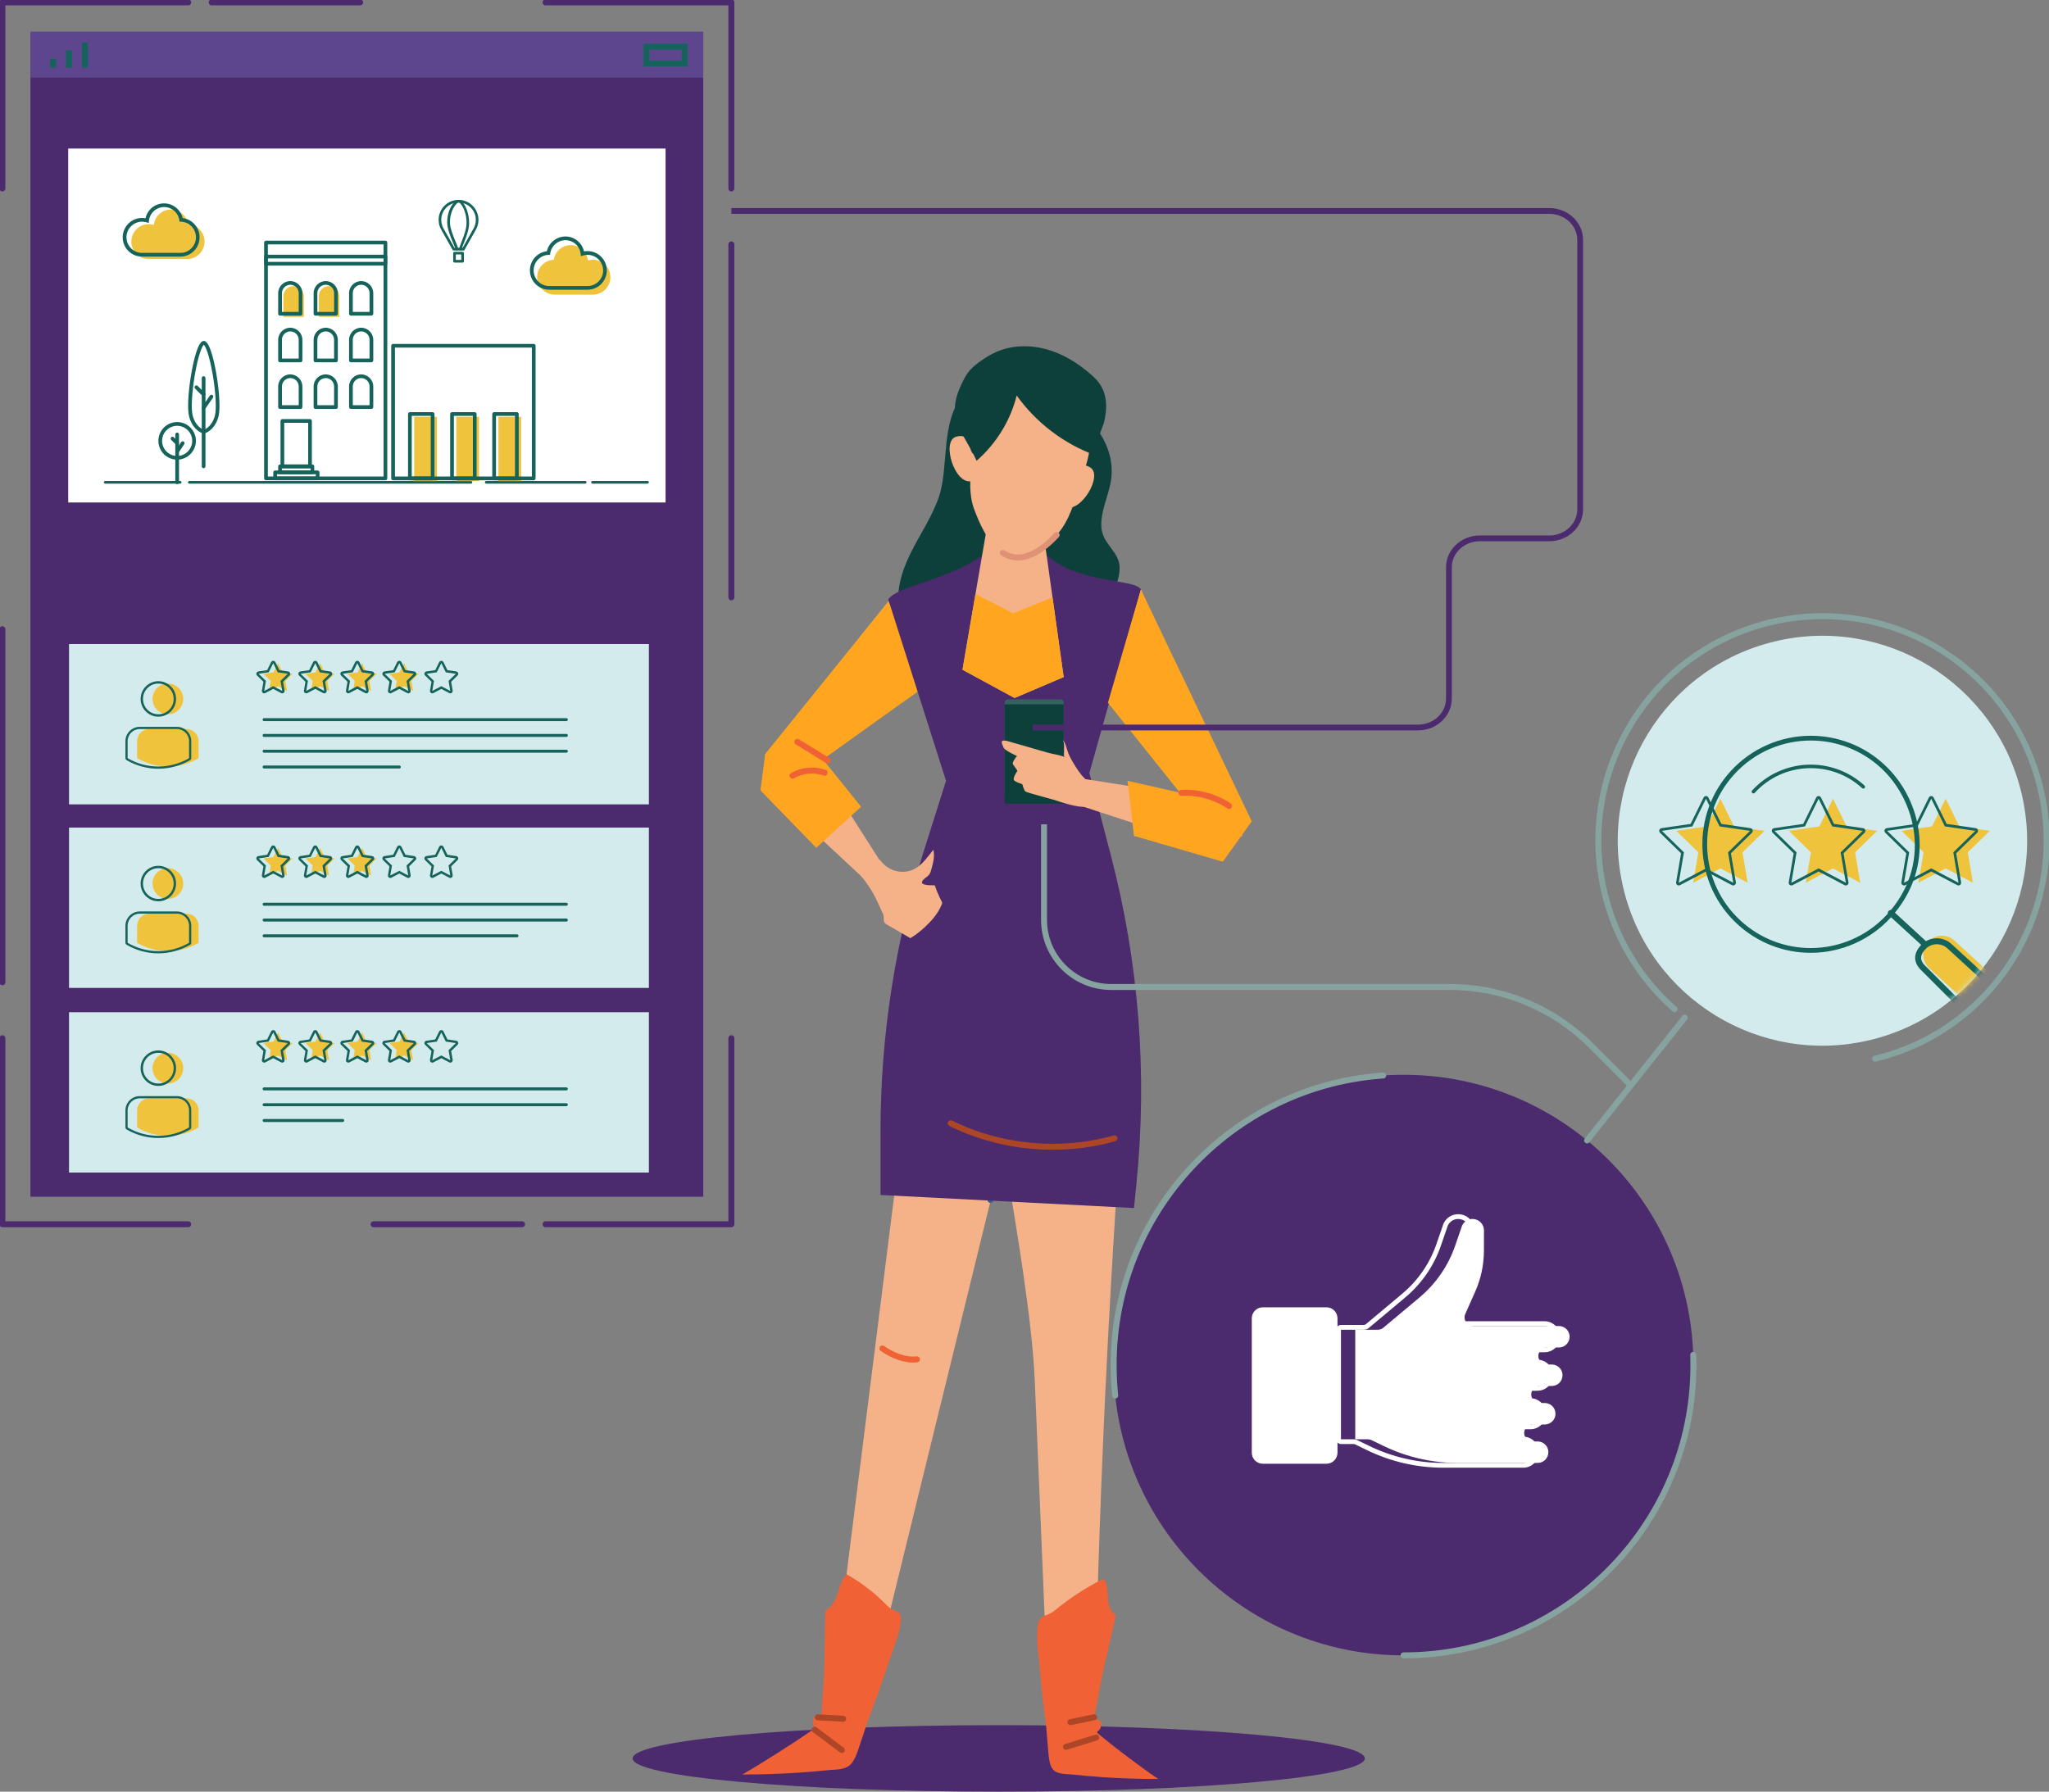 <svg width="343" height="300" viewBox="0 0 343 300" fill="none" xmlns="http://www.w3.org/2000/svg">
<rect x="0" y="0" width="343" height="300" fill="#808080" stroke="none"/>
<g clip-path="url(#clip0_178_3243)">
<path d="M228.472 294.433C228.472 297.508 201.031 300 167.185 300C133.34 300 105.898 297.508 105.898 294.433C105.898 291.357 133.34 288.865 167.185 288.865C201.039 288.857 228.472 291.349 228.472 294.433Z" fill="#4C2A6E"/>
<path d="M157.163 83.218C156.023 86.549 153.981 89.488 152.426 92.643C150.863 95.798 149.771 99.433 150.704 102.828C151.637 106.223 155.242 109.042 158.615 108.044C164.221 107.093 169.828 106.135 175.434 105.184C179.142 104.553 183.225 103.698 185.45 100.663C186.567 99.137 187.835 96.038 187.293 94.105C186.671 91.852 184.462 90.822 184.358 88.098C184.27 85.726 185.339 83.481 185.849 81.157C187.293 74.607 182.229 68.847 176.774 66.092C172.627 63.999 164.947 62.249 161.263 66.211C157.411 70.349 158.894 78.145 157.163 83.218Z" fill="#0E403B"/>
<path d="M154.019 165.78L138.676 287.723H144.577L172.433 174.087L178.064 161.475L154.019 165.78Z" fill="#F5B289"/>
<path d="M147.711 225.785C149.306 226.903 151.515 227.862 153.493 227.606" stroke="#F06135" stroke-miterlimit="10" stroke-linecap="round"/>
<path d="M166.549 177.522C167.793 169.79 173.072 166.571 174.316 158.839C178.344 159.949 182.068 159.494 186.151 159.757C188.599 159.917 188.727 159.869 189.341 162.545C189.7 164.111 189.907 165.74 189.78 167.362C189.205 174.687 188.137 182.051 187.618 189.416C186.39 206.766 185.401 224.123 184.652 241.489C184.237 251.186 183.894 260.876 183.623 270.573C183.599 271.515 183.575 272.458 183.559 273.4H174.986C174.404 259.414 173.822 245.435 173.232 231.448C172.801 221.072 170.193 205.959 168.527 195.759C168.072 193.003 164.467 189.855 164.372 187.052C164.268 183.673 166.006 180.877 166.549 177.522Z" fill="#F5B289"/>
<path d="M165.801 200.919C166.542 197.34 167.468 193.802 168.568 190.319" stroke="#3A608C" stroke-miterlimit="10" stroke-linecap="round"/>
<path d="M185.304 265.764C185.407 266.339 185.415 266.946 185.447 267.522C185.511 268.616 185.814 269.87 186.795 270.405C186.261 272.993 185.639 275.525 185.04 278.121C184.65 279.823 184.291 281.54 183.98 283.258C183.812 284.152 183.661 285.047 183.517 285.942C183.461 286.309 183.063 287.427 183.278 287.771C183.469 288.082 184.052 287.891 184.251 288.194C184.323 288.298 184.323 288.442 184.323 288.57C184.315 289.001 184.275 289.496 183.924 289.752C183.82 289.832 183.677 289.896 183.669 290.031C183.669 290.135 183.748 290.215 183.828 290.279C185.519 291.685 187.154 292.971 188.916 294.289C190.559 295.511 192.194 296.741 193.893 297.875C190.719 297.883 187.537 297.78 184.363 297.556C182.776 297.444 181.189 297.308 179.61 297.14C178.629 297.037 177.034 297.141 176.292 296.31C175.51 295.431 175.534 293.554 175.415 292.468C175.263 291.094 175.223 289.696 175.032 288.33C174.649 285.558 174.346 282.778 174.123 279.991C173.923 277.594 173.421 274.822 173.676 272.45C173.931 270.11 175.008 270.956 176.659 269.59C179.131 267.545 181.842 265.788 184.721 264.35C185.056 264.766 185.216 265.253 185.304 265.764Z" fill="#F06135"/>
<path d="M140.814 265.013C140.574 265.588 140.415 266.195 140.231 266.771C139.896 267.865 139.282 269.119 138.174 269.654C138.062 272.242 138.062 274.774 138.022 277.37C137.99 279.072 137.927 280.789 137.815 282.507C137.759 283.401 137.687 284.296 137.616 285.191C137.584 285.558 137.703 286.676 137.4 287.02C137.129 287.331 136.603 287.14 136.316 287.443C136.22 287.547 136.18 287.691 136.156 287.819C136.06 288.25 135.973 288.745 136.26 289.001C136.348 289.081 136.475 289.145 136.443 289.28C136.419 289.384 136.316 289.464 136.22 289.528C134.178 290.934 132.225 292.22 130.135 293.538C128.189 294.76 126.251 295.99 124.266 297.124C127.44 297.132 130.646 297.029 133.875 296.805C135.486 296.693 137.105 296.557 138.732 296.39C139.745 296.286 141.308 296.39 142.257 295.559C143.262 294.68 143.692 292.803 144.083 291.717C144.578 290.343 144.96 288.945 145.487 287.579C146.555 284.807 147.544 282.027 148.461 279.24C149.251 276.843 150.439 274.071 150.774 271.699C151.101 269.359 149.809 270.205 148.493 268.839C146.524 266.795 144.251 265.037 141.723 263.599C141.308 264.015 141.029 264.502 140.814 265.013Z" fill="#F06135"/>
<path d="M148.693 100.735L128.094 126.632L128.74 132.726L133.118 130.562L153.422 115.585L152.864 107.333L148.693 100.735Z" fill="#F5B289"/>
<path d="M190.983 98.714L207.954 139.971L201.566 135.091L185.465 117.677L185.473 117.326C185.624 110.983 187.395 104.793 190.617 99.329L190.983 98.714Z" fill="#F5B289"/>
<path d="M145.487 147.943L128.74 132.343L128.094 126.248H135.877L147.409 144.285V147.352L145.487 147.943Z" fill="#F5B289"/>
<path d="M136.643 141.96L144.148 135.091L137.752 127.143L155.512 114.458L148.694 100.735L128.094 126.248L127.297 132.343L136.643 141.96Z" fill="#FFA51F"/>
<path d="M147.406 200.088L189.825 202.277L190.248 198.107C192.09 179.775 190.654 161.267 186.013 143.446L182.36 129.435L190.989 98.714C190.136 96.933 180.869 97.708 175.749 93.386C172.846 90.934 165.836 92.108 163.835 93.41C157.71 97.396 150.19 98.147 148.69 100.352L158.364 130.745L154.624 142.567C149.839 157.712 147.398 173.496 147.398 189.376V200.088H147.406Z" fill="#4C2A6E"/>
<path d="M178.056 113.372L169.834 116.87L161.125 112.142L163.294 99.457L166.046 83.425H173.869L176.19 100.032L178.056 113.372Z" fill="#F5B289"/>
<path d="M178.056 113.372L169.834 116.871L161.117 112.142L163.294 99.457C165.822 100.743 169.587 102.692 169.587 102.692L176.19 100.032L178.056 113.372Z" fill="#FFA51F"/>
<path d="M173.368 62.002C165.529 61.323 163.367 70.133 162.618 77.674C162.371 80.15 162.187 82.922 163.072 85.262C164.061 87.89 165.417 91.014 167.881 92.587C171.167 94.688 174.644 92.02 176.885 89.576C179.046 87.219 179.82 84.048 180.824 81.101C183.113 74.383 185.936 63.08 173.368 62.002Z" fill="#F5B289"/>
<path d="M167.875 92.587C171.161 94.688 174.638 92.02 176.879 89.576" stroke="#E09277" stroke-miterlimit="10" stroke-linecap="round"/>
<path d="M162.537 75.445C162.537 75.445 162.537 72.362 160.041 73.129C157.545 73.896 159.794 81.085 162.537 80.574C165.289 80.062 162.537 75.445 162.537 75.445Z" fill="#F5B289"/>
<path d="M179.524 79.895C179.524 79.895 180.265 76.899 182.498 78.265C184.731 79.631 180.831 86.045 178.295 84.871C175.751 83.697 179.524 79.895 179.524 79.895Z" fill="#F5B289"/>
<path d="M157.315 150.3C156.996 149.629 156.709 148.942 156.478 148.239C155.632 148.239 153.256 148.303 154.899 147.009C155.385 146.625 155.64 146.481 155.824 145.842C156.167 144.684 156.51 143.462 156.246 142.288C156.055 142.535 155.864 142.775 155.664 143.023C155.138 143.686 154.611 144.357 153.966 144.9C152.737 145.946 151.214 146.242 149.683 145.755C148.694 145.443 147.889 144.78 147.283 143.957C146.254 145.028 145.385 145.994 144.148 146.697C145.584 148.383 146.477 149.988 147.37 152.081C147.522 152.448 147.777 152.848 147.881 153.223C147.929 153.407 147.937 153.623 147.937 153.83C147.944 154.046 147.952 154.262 148.032 154.429C148.112 154.597 148.279 154.701 148.439 154.797C149.763 155.564 151.079 156.323 152.402 157.089C153.304 156.53 154.149 155.875 154.915 155.148C156.063 154.062 157.06 152.896 157.658 151.418C157.69 151.346 157.714 151.274 157.714 151.194C157.714 151.09 157.666 150.987 157.61 150.899C157.514 150.691 157.411 150.491 157.315 150.3Z" fill="#F5B289"/>
<path d="M178.064 133.741H168.184V117.637C168.184 117.342 168.423 117.102 168.718 117.102H177.522C177.817 117.102 178.057 117.342 178.057 117.637V133.741H178.064Z" fill="#34635E"/>
<path d="M178.064 117.933H168.184V134.572H178.064V117.933Z" fill="#0E403B"/>
<path d="M179.917 128.149C179.869 128.077 179.821 128.006 179.774 127.926C178.848 126.488 176.791 126.432 175.324 126.009C174.414 125.745 173.497 125.481 172.588 125.218C171.352 124.858 170.116 124.507 168.872 124.147C167.022 123.612 167.859 124.683 167.987 125.162C168.106 125.609 169.98 126.472 170.22 126.576C170.236 126.584 170.236 126.6 170.228 126.608C170.1 126.759 169.35 127.67 169.574 127.982C169.797 128.301 170.267 128.972 170.323 129.06C170.244 129.172 169.438 130.346 169.773 130.673C170.116 131.001 171.049 131.273 171.121 131.297C171.145 131.384 171.44 132.367 171.663 132.535C171.894 132.71 176.584 133.964 176.6 133.972C176.616 133.98 180.938 135.522 181.831 134.971C182.724 134.42 181.983 130.985 181.967 130.913C181.895 130.586 181.257 130.05 181.042 129.771C180.707 129.332 180.372 128.884 180.085 128.421C179.55 127.55 179.008 126.696 178.689 125.705C178.49 125.082 178.354 124.419 177.947 123.916C178.139 124.339 178.139 124.818 178.131 125.282C178.123 125.729 178.115 126.168 178.107 126.616" fill="#F5B289"/>
<path d="M167.682 72.186C168.814 70.341 169.668 68.328 170.194 66.228C173.432 70.757 178.049 74.279 183.273 76.204C182.675 75.981 184.7 71.204 184.788 70.829C185.386 68.432 185.426 65.868 183.775 63.863C183.432 63.44 183.033 63.072 182.627 62.713C180.458 60.796 177.93 59.238 175.138 58.471C172.347 57.712 169.285 57.784 166.653 58.983C165.776 59.382 164.954 59.893 164.165 60.452C163.495 60.923 162.841 61.427 162.315 62.05C161.589 62.904 161.118 63.951 160.672 64.981C158.351 70.245 161.461 72.634 163.479 77.155C165.122 75.725 166.541 74.04 167.682 72.186Z" fill="#0E403B"/>
<path d="M181.687 130.458L202.629 133.741H204.328L207.956 139.964L202.398 141.961L180.938 134.939L181.687 130.458Z" fill="#F5B289"/>
<path d="M188.743 130.745L189.827 139.963L204.692 144.285L209.541 137.519L190.983 98.714L185.465 117.669L197.507 132.726L188.743 130.745Z" fill="#FFA51F"/>
<path d="M133.477 124.219C135.175 125.266 136.866 126.304 138.565 127.35" stroke="#F06135" stroke-miterlimit="10" stroke-linecap="round"/>
<path d="M132.664 129.883C134.267 128.948 136.285 128.765 138.039 129.388" stroke="#F06135" stroke-miterlimit="10" stroke-linecap="round"/>
<path d="M197.777 132.75C200.577 132.615 203.408 133.389 205.736 134.947" stroke="#F06135" stroke-miterlimit="10" stroke-linecap="round"/>
<path d="M136.371 289.624C137.886 290.758 139.41 291.901 140.925 293.035" stroke="#AD4626" stroke-miterlimit="10" stroke-linecap="round"/>
<path d="M136.898 287.547C138.318 287.627 139.737 287.707 141.149 287.795" stroke="#AD4626" stroke-miterlimit="10" stroke-linecap="round"/>
<path d="M178.438 292.5C180.128 291.98 181.811 291.461 183.502 290.942" stroke="#AD4626" stroke-miterlimit="10" stroke-linecap="round"/>
<path d="M179.188 288.362C180.511 288.09 181.843 287.811 183.167 287.539" stroke="#AD4626" stroke-miterlimit="10" stroke-linecap="round"/>
<path d="M159.148 188.082C167.562 192.236 177.523 193.155 186.558 190.606" stroke="#AD4626" stroke-miterlimit="10" stroke-linecap="round"/>
<path d="M0.398 173.84V204.992H31.5" stroke="#4C2A6E" stroke-linecap="round" stroke-linejoin="round"/>
<path d="M62.539 204.992H87.389" stroke="#4C2A6E" stroke-linecap="round" stroke-linejoin="round" stroke-dasharray="26.22 26.22"/>
<path d="M91.328 204.992H122.43V173.84" stroke="#4C2A6E" stroke-linecap="round" stroke-linejoin="round"/>
<path d="M122.43 100.024V40.922" stroke="#4C2A6E" stroke-linecap="round" stroke-linejoin="round" stroke-dasharray="62.27 62.27"/>
<path d="M122.43 31.552V0.399H91.328" stroke="#4C2A6E" stroke-linecap="round" stroke-linejoin="round"/>
<path d="M60.287 0.399H35.438" stroke="#4C2A6E" stroke-linecap="round" stroke-linejoin="round" stroke-dasharray="26.22 26.22"/>
<path d="M31.5 0.399H0.398V31.552" stroke="#4C2A6E" stroke-linecap="round" stroke-linejoin="round"/>
<path d="M0.398 105.36V164.47" stroke="#4C2A6E" stroke-linecap="round" stroke-linejoin="round" stroke-dasharray="62.27 62.27"/>
<path d="M117.723 5.592H5.094V200.383H117.723V5.592Z" fill="#4C2A6E"/>
<path d="M117.723 5.296H5.094V13.012H117.723V5.296Z" fill="#5D468E"/>
<path d="M111.415 24.874H11.418V84.136H111.415V24.874Z" fill="white"/>
<path d="M31.459 37.535C31.251 36.145 30.055 35.083 28.611 35.083C27.128 35.083 25.908 36.209 25.748 37.655C25.477 37.575 25.198 37.527 24.903 37.527C23.292 37.527 21.984 38.837 21.984 40.451C21.984 42.064 23.292 43.374 24.903 43.374C26.418 43.374 29.84 43.374 31.323 43.374C32.934 43.374 34.242 42.064 34.242 40.451C34.242 38.885 33.006 37.607 31.459 37.535Z" fill="#EFC33B"/>
<path d="M30.189 42.967H23.769C21.991 42.967 20.539 41.521 20.539 39.732C20.539 37.95 21.983 36.496 23.769 36.496C23.968 36.496 24.168 36.513 24.359 36.552C24.678 35.107 25.954 34.052 27.469 34.052C28.953 34.052 30.244 35.099 30.572 36.52C32.182 36.712 33.41 38.078 33.41 39.732C33.419 41.513 31.967 42.967 30.189 42.967ZM23.777 37.12C22.341 37.12 21.169 38.294 21.169 39.732C21.169 41.169 22.341 42.344 23.777 42.344H30.197C31.632 42.344 32.804 41.169 32.804 39.732C32.804 38.334 31.712 37.184 30.316 37.12L30.061 37.112L30.021 36.856C29.838 35.61 28.745 34.667 27.485 34.667C26.169 34.667 25.077 35.65 24.933 36.96L24.893 37.335L24.535 37.223C24.287 37.16 24.032 37.12 23.777 37.12Z" fill="#15635B"/>
<path d="M92.705 43.494C92.912 42.104 94.109 41.042 95.552 41.042C97.035 41.042 98.256 42.168 98.415 43.614C98.686 43.534 98.965 43.486 99.26 43.486C100.871 43.486 102.179 44.796 102.179 46.41C102.179 48.023 100.871 49.333 99.26 49.333C97.745 49.333 94.324 49.333 92.841 49.333C91.23 49.333 89.922 48.023 89.922 46.41C89.914 44.844 91.15 43.566 92.705 43.494Z" fill="#EFC33B"/>
<path d="M98.357 48.51H91.937C90.159 48.51 88.707 47.065 88.707 45.275C88.707 43.622 89.935 42.264 91.546 42.064C91.873 40.642 93.165 39.596 94.648 39.596C96.164 39.596 97.439 40.65 97.758 42.096C97.95 42.056 98.149 42.04 98.349 42.04C100.127 42.04 101.579 43.486 101.579 45.275C101.579 47.057 100.135 48.51 98.357 48.51ZM94.648 40.219C93.388 40.219 92.296 41.162 92.112 42.408L92.072 42.663L91.817 42.671C90.422 42.735 89.329 43.877 89.329 45.283C89.329 46.721 90.501 47.895 91.937 47.895H98.357C99.792 47.895 100.964 46.721 100.964 45.283C100.964 43.846 99.792 42.671 98.357 42.671C98.101 42.671 97.846 42.711 97.599 42.783L97.24 42.895L97.2 42.52C97.065 41.202 95.964 40.219 94.648 40.219Z" fill="#15635B"/>
<path d="M78.848 80.534H31.692C31.572 80.534 31.469 80.638 31.469 80.757C31.469 80.877 31.572 80.981 31.692 80.981H78.84C78.959 80.981 79.063 80.877 79.063 80.757C79.071 80.629 78.967 80.534 78.848 80.534Z" fill="#15635B"/>
<path d="M108.395 80.534H99.184C99.065 80.534 98.961 80.638 98.961 80.757C98.961 80.877 99.065 80.981 99.184 80.981H108.395C108.515 80.981 108.619 80.877 108.619 80.757C108.619 80.629 108.523 80.534 108.395 80.534Z" fill="#15635B"/>
<path d="M97.963 80.534H81.391C81.272 80.534 81.168 80.638 81.168 80.757C81.168 80.877 81.272 80.981 81.391 80.981H97.963C98.083 80.981 98.186 80.877 98.186 80.757C98.186 80.629 98.091 80.534 97.963 80.534Z" fill="#15635B"/>
<path d="M30.163 80.534H17.61C17.49 80.534 17.387 80.638 17.387 80.757C17.387 80.877 17.49 80.981 17.61 80.981H30.163C30.282 80.981 30.386 80.877 30.386 80.757C30.386 80.629 30.282 80.534 30.163 80.534Z" fill="#15635B"/>
<path d="M34.084 78.401C33.917 78.401 33.773 78.265 33.773 78.09V63.304C33.773 63.136 33.909 62.992 34.084 62.992C34.252 62.992 34.395 63.128 34.395 63.304V78.097C34.388 78.265 34.252 78.401 34.084 78.401Z" fill="#15635B"/>
<path d="M34.084 66.363C34.004 66.363 33.924 66.331 33.868 66.275L32.656 65.061C32.536 64.941 32.536 64.742 32.656 64.622C32.776 64.502 32.975 64.502 33.095 64.622L34.307 65.836C34.426 65.956 34.426 66.156 34.307 66.275C34.235 66.331 34.155 66.363 34.084 66.363Z" fill="#15635B"/>
<path d="M34.075 68.624C34.012 68.624 33.956 68.608 33.9 68.568C33.757 68.472 33.725 68.28 33.82 68.136L35.144 66.227C35.24 66.084 35.431 66.052 35.575 66.148C35.718 66.243 35.75 66.435 35.655 66.579L34.331 68.488C34.275 68.576 34.179 68.624 34.075 68.624Z" fill="#15635B"/>
<path d="M34.116 72.602C34.092 72.602 34.06 72.602 34.036 72.594C33.964 72.578 32.249 72.106 31.651 69.718C31.037 67.29 32.313 59.03 33.549 57.441C33.677 57.281 33.812 57.169 33.956 57.121C33.996 57.097 34.044 57.089 34.092 57.089H34.139C34.187 57.089 34.235 57.097 34.275 57.121C34.419 57.169 34.554 57.281 34.682 57.441C35.918 59.03 37.194 67.298 36.58 69.718C35.974 72.099 34.267 72.57 34.195 72.594C34.163 72.594 34.139 72.602 34.116 72.602ZM34.116 57.728C33.844 57.944 33.199 59.358 32.608 62.809C32.114 65.748 31.97 68.464 32.249 69.566C32.696 71.324 33.812 71.851 34.116 71.963C34.427 71.851 35.535 71.324 35.982 69.566C36.261 68.464 36.117 65.748 35.623 62.809C35.033 59.358 34.387 57.944 34.116 57.728Z" fill="#15635B"/>
<path d="M29.655 81.077C29.487 81.077 29.344 80.941 29.344 80.765V72.746C29.344 72.578 29.479 72.434 29.655 72.434C29.822 72.434 29.966 72.57 29.966 72.746V80.765C29.958 80.933 29.822 81.077 29.655 81.077Z" fill="#15635B"/>
<path d="M29.653 74.519C29.573 74.519 29.494 74.487 29.438 74.431L28.656 73.656C28.537 73.536 28.537 73.337 28.656 73.217C28.776 73.097 28.975 73.097 29.095 73.217L29.876 73.992C29.996 74.112 29.996 74.311 29.876 74.431C29.812 74.487 29.733 74.519 29.653 74.519Z" fill="#15635B"/>
<path d="M29.656 75.909C29.6 75.909 29.536 75.893 29.48 75.853C29.337 75.757 29.305 75.565 29.392 75.421L30.326 74.032C30.421 73.888 30.613 73.856 30.756 73.944C30.9 74.04 30.932 74.231 30.844 74.375L29.911 75.765C29.847 75.861 29.751 75.909 29.656 75.909Z" fill="#15635B"/>
<path d="M29.654 76.963C27.923 76.963 26.512 75.549 26.512 73.816C26.512 72.083 27.923 70.669 29.654 70.669C31.384 70.669 32.796 72.083 32.796 73.816C32.796 75.549 31.384 76.963 29.654 76.963ZM29.654 71.3C28.266 71.3 27.134 72.434 27.134 73.824C27.134 75.214 28.266 76.348 29.654 76.348C31.041 76.348 32.174 75.214 32.174 73.824C32.174 72.426 31.041 71.3 29.654 71.3Z" fill="#15635B"/>
<path d="M77.708 41.936H75.818L73.864 38.462C73.753 38.27 73.665 38.07 73.593 37.855C73.482 37.519 73.426 37.16 73.426 36.808C73.426 34.963 74.925 33.469 76.759 33.469C78.602 33.469 80.093 34.971 80.093 36.808C80.093 37.168 80.037 37.519 79.925 37.855V37.863C79.853 38.07 79.766 38.27 79.662 38.454L77.708 41.936ZM76.073 41.489H77.453L79.279 38.246C79.375 38.078 79.455 37.903 79.511 37.719V37.711C79.606 37.423 79.654 37.12 79.654 36.808C79.654 35.211 78.354 33.909 76.759 33.909C75.164 33.909 73.864 35.211 73.864 36.808C73.864 37.12 73.912 37.423 74.008 37.719C74.072 37.903 74.144 38.078 74.239 38.246L76.073 41.489Z" fill="#15635B"/>
<path d="M77.438 43.965H76.091C75.971 43.965 75.867 43.869 75.867 43.742V42.392C75.867 42.272 75.963 42.168 76.091 42.168H77.438C77.558 42.168 77.662 42.264 77.662 42.392V43.742C77.662 43.861 77.566 43.965 77.438 43.965ZM76.306 43.518H77.215V42.607H76.306V43.518Z" fill="#15635B"/>
<path d="M76.494 41.936C76.406 41.936 76.319 41.88 76.287 41.785C76.183 41.481 76.032 41.114 75.864 40.722C75.418 39.644 74.859 38.294 74.859 37.248C74.859 34.939 76.111 33.469 76.765 33.469C77.459 33.469 78.528 35.131 78.528 37.335C78.528 38.454 78.057 39.652 77.683 40.61C77.515 41.034 77.356 41.441 77.268 41.769C77.236 41.888 77.116 41.952 76.997 41.92C76.877 41.888 76.813 41.769 76.845 41.649C76.941 41.297 77.108 40.882 77.276 40.443C77.659 39.468 78.097 38.366 78.097 37.327C78.097 35.147 77.06 33.901 76.781 33.901C76.47 33.901 75.322 35.115 75.322 37.239C75.322 38.198 75.864 39.5 76.295 40.538C76.462 40.938 76.614 41.313 76.725 41.633C76.765 41.745 76.702 41.873 76.59 41.912C76.542 41.928 76.518 41.936 76.494 41.936Z" fill="#15635B"/>
<path d="M73.14 69.798H69.336V80.566H73.14V69.798Z" fill="#EFC33B"/>
<path d="M80.191 69.798H76.387V80.566H80.191V69.798Z" fill="#EFC33B"/>
<path d="M87.242 69.798H83.438V80.566H87.242V69.798Z" fill="#EFC33B"/>
<path d="M49.152 47.903C48.203 47.903 47.438 48.67 47.438 49.621V53.063H50.867V49.621C50.867 48.678 50.101 47.903 49.152 47.903Z" fill="#EFC33B"/>
<path d="M55.082 47.903C54.133 47.903 53.367 48.67 53.367 49.621V53.063H56.796V49.621C56.796 48.678 56.031 47.903 55.082 47.903Z" fill="#EFC33B"/>
<path d="M89.345 80.414H65.803C65.636 80.414 65.492 80.278 65.492 80.102V57.896C65.492 57.728 65.628 57.584 65.803 57.584H89.345C89.513 57.584 89.656 57.72 89.656 57.896V80.102C89.648 80.27 89.513 80.414 89.345 80.414ZM66.114 79.791H89.034V58.2H66.114V79.791Z" fill="#15635B"/>
<path d="M72.42 80.414H68.616C68.448 80.414 68.305 80.278 68.305 80.102V69.327C68.305 69.159 68.44 69.015 68.616 69.015H72.42C72.587 69.015 72.731 69.151 72.731 69.327V80.094C72.731 80.27 72.595 80.414 72.42 80.414ZM68.927 79.791H72.109V69.638H68.927V79.791Z" fill="#15635B"/>
<path d="M79.471 80.414H75.666C75.499 80.414 75.356 80.278 75.356 80.102V69.327C75.356 69.159 75.491 69.015 75.666 69.015H79.471C79.638 69.015 79.781 69.151 79.781 69.327V80.094C79.781 80.27 79.646 80.414 79.471 80.414ZM75.978 79.791H79.159V69.638H75.978V79.791Z" fill="#15635B"/>
<path d="M86.521 80.414H82.717C82.55 80.414 82.406 80.278 82.406 80.102V69.327C82.406 69.159 82.542 69.015 82.717 69.015H86.521C86.689 69.015 86.832 69.151 86.832 69.327V80.094C86.832 80.27 86.697 80.414 86.521 80.414ZM83.028 79.791H86.21V69.638H83.028V79.791Z" fill="#15635B"/>
<path d="M64.519 80.406H44.526C44.358 80.406 44.215 80.27 44.215 80.094V40.61C44.215 40.443 44.35 40.299 44.526 40.299H64.519C64.686 40.299 64.83 40.435 64.83 40.61V80.094C64.83 80.262 64.694 80.406 64.519 80.406ZM44.837 79.783H64.208V40.922H44.837V79.783Z" fill="#15635B"/>
<path d="M64.519 44.469H44.526C44.358 44.469 44.215 44.333 44.215 44.157V42.959C44.215 42.791 44.35 42.648 44.526 42.648H64.519C64.686 42.648 64.83 42.783 64.83 42.959V44.157C64.83 44.333 64.694 44.469 64.519 44.469ZM44.837 43.846H64.208V43.27H44.837V43.846Z" fill="#15635B"/>
<path d="M50.307 52.848H46.877C46.71 52.848 46.566 52.712 46.566 52.536V49.093C46.566 47.975 47.475 47.065 48.592 47.065C49.709 47.065 50.618 47.975 50.618 49.093V52.536C50.618 52.704 50.482 52.848 50.307 52.848ZM47.188 52.225H50.004V49.085C50.004 48.311 49.374 47.679 48.6 47.679C47.826 47.679 47.196 48.311 47.196 49.085V52.225H47.188Z" fill="#15635B"/>
<path d="M56.24 52.848H52.811C52.644 52.848 52.5 52.712 52.5 52.536V49.093C52.5 47.975 53.409 47.065 54.526 47.065C55.642 47.065 56.551 47.975 56.551 49.093V52.536C56.551 52.704 56.408 52.848 56.24 52.848ZM53.114 52.225H55.929V49.085C55.929 48.311 55.299 47.679 54.526 47.679C53.752 47.679 53.122 48.311 53.122 49.085V52.225H53.114Z" fill="#15635B"/>
<path d="M62.174 52.848H58.745C58.577 52.848 58.434 52.712 58.434 52.536V49.093C58.434 47.975 59.343 47.065 60.459 47.065C61.576 47.065 62.485 47.975 62.485 49.093V52.536C62.477 52.704 62.341 52.848 62.174 52.848ZM59.048 52.225H61.863V49.085C61.863 48.311 61.233 47.679 60.459 47.679C59.686 47.679 59.056 48.311 59.056 49.085V52.225H59.048Z" fill="#15635B"/>
<path d="M50.307 60.66H46.877C46.71 60.66 46.566 60.524 46.566 60.348V56.906C46.566 55.787 47.475 54.877 48.592 54.877C49.709 54.877 50.618 55.787 50.618 56.906V60.348C50.618 60.516 50.482 60.66 50.307 60.66ZM47.188 60.037H50.004V56.898C50.004 56.123 49.374 55.492 48.6 55.492C47.826 55.492 47.196 56.123 47.196 56.898V60.037H47.188Z" fill="#15635B"/>
<path d="M56.24 60.66H52.811C52.644 60.66 52.5 60.524 52.5 60.348V56.906C52.5 55.787 53.409 54.877 54.526 54.877C55.642 54.877 56.551 55.787 56.551 56.906V60.348C56.551 60.516 56.408 60.66 56.24 60.66ZM53.114 60.037H55.929V56.898C55.929 56.123 55.299 55.492 54.526 55.492C53.752 55.492 53.122 56.123 53.122 56.898V60.037H53.114Z" fill="#15635B"/>
<path d="M62.174 60.66H58.745C58.577 60.66 58.434 60.524 58.434 60.348V56.906C58.434 55.787 59.343 54.877 60.459 54.877C61.576 54.877 62.485 55.787 62.485 56.906V60.348C62.477 60.516 62.341 60.66 62.174 60.66ZM59.048 60.037H61.863V56.898C61.863 56.123 61.233 55.492 60.459 55.492C59.686 55.492 59.056 56.123 59.056 56.898V60.037H59.048Z" fill="#15635B"/>
<path d="M50.307 68.472H46.877C46.71 68.472 46.566 68.336 46.566 68.161V64.718C46.566 63.6 47.475 62.689 48.592 62.689C49.709 62.689 50.618 63.6 50.618 64.718V68.161C50.618 68.336 50.482 68.472 50.307 68.472ZM47.188 67.849H50.004V64.71C50.004 63.935 49.374 63.304 48.6 63.304C47.826 63.304 47.196 63.935 47.196 64.71V67.849H47.188Z" fill="#15635B"/>
<path d="M56.24 68.472H52.811C52.644 68.472 52.5 68.336 52.5 68.16V64.718C52.5 63.599 53.409 62.689 54.526 62.689C55.642 62.689 56.551 63.599 56.551 64.718V68.16C56.551 68.336 56.408 68.472 56.24 68.472ZM53.114 67.849H55.929V64.71C55.929 63.935 55.299 63.304 54.526 63.304C53.752 63.304 53.122 63.935 53.122 64.71V67.849H53.114Z" fill="#15635B"/>
<path d="M62.174 68.472H58.745C58.577 68.472 58.434 68.336 58.434 68.16V64.718C58.434 63.599 59.343 62.689 60.459 62.689C61.576 62.689 62.485 63.599 62.485 64.718V68.16C62.477 68.336 62.341 68.472 62.174 68.472ZM59.048 67.849H61.863V64.71C61.863 63.935 61.233 63.304 60.459 63.304C59.686 63.304 59.056 63.935 59.056 64.71V67.849H59.048Z" fill="#15635B"/>
<path d="M51.894 78.401H47.268C47.101 78.401 46.957 78.265 46.957 78.089V70.485C46.957 70.317 47.093 70.173 47.268 70.173H51.894C52.061 70.173 52.205 70.309 52.205 70.485V78.089C52.205 78.265 52.069 78.401 51.894 78.401ZM47.579 77.778H51.59V70.796H47.579V77.778Z" fill="#15635B"/>
<path d="M53.171 80.406H46.057C45.89 80.406 45.746 80.27 45.746 80.094V79.096C45.746 78.928 45.882 78.784 46.057 78.784H53.171C53.338 78.784 53.482 78.92 53.482 79.096V80.094C53.482 80.262 53.338 80.406 53.171 80.406ZM46.368 79.783H52.86V79.399H46.368V79.783Z" fill="#15635B"/>
<path d="M52.292 79.399H46.877C46.71 79.399 46.566 79.264 46.566 79.088V78.089C46.566 77.922 46.702 77.778 46.877 77.778H52.292C52.46 77.778 52.603 77.914 52.603 78.089V79.088C52.603 79.264 52.46 79.399 52.292 79.399ZM47.188 78.784H51.989V78.401H47.188V78.784Z" fill="#15635B"/>
<path d="M114.615 7.828H108.211V10.616H114.615V7.828Z" stroke="#15635B" stroke-miterlimit="10" stroke-dasharray="78 78"/>
<path d="M14.219 7.117V11.327" stroke="#15635B" stroke-miterlimit="10" stroke-dasharray="78 78"/>
<path d="M11.555 8.435V11.327" stroke="#15635B" stroke-miterlimit="10" stroke-dasharray="78 78"/>
<path d="M8.891 9.881V11.327" stroke="#15635B" stroke-miterlimit="10" stroke-dasharray="78 78"/>
<path d="M108.625 107.836H11.555V134.683H108.625V107.836Z" fill="#D3EBEC"/>
<path d="M26.505 130.745C32.156 130.745 36.737 126.157 36.737 120.497C36.737 114.837 32.156 110.248 26.505 110.248C20.854 110.248 16.273 114.837 16.273 120.497C16.273 126.157 20.854 130.745 26.505 130.745Z" fill="#D3EBEC"/>
<path d="M46.538 111.047L47.295 112.581L48.978 112.82L47.758 114.011L48.045 115.696L46.538 114.897L45.038 115.696L45.326 114.011L44.105 112.82L45.788 112.581L46.538 111.047Z" fill="#EFC33B"/>
<path d="M45.741 111.047L46.491 112.573L48.174 112.82L46.953 114.011L47.241 115.688L45.733 114.897L44.226 115.688L44.513 114.011L43.293 112.82L44.976 112.573L45.741 111.047ZM45.741 110.648C45.59 110.648 45.454 110.736 45.382 110.871L44.721 112.213L43.245 112.429C43.094 112.453 42.974 112.557 42.926 112.701C42.878 112.844 42.918 113.004 43.03 113.108L44.099 114.154L43.843 115.624C43.819 115.776 43.875 115.928 44.003 116.016C44.075 116.063 44.154 116.095 44.234 116.095C44.298 116.095 44.362 116.079 44.417 116.047L45.741 115.353L47.065 116.047C47.121 116.079 47.185 116.095 47.248 116.095C47.328 116.095 47.416 116.071 47.48 116.016C47.599 115.928 47.663 115.776 47.639 115.624L47.384 114.154L48.453 113.108C48.564 113.004 48.604 112.844 48.556 112.701C48.509 112.557 48.381 112.453 48.237 112.429L46.762 112.213L46.1 110.871C46.036 110.736 45.901 110.648 45.741 110.648Z" fill="#15635B"/>
<path d="M53.573 111.047L54.331 112.581L56.013 112.82L54.793 114.011L55.08 115.696L53.573 114.897L52.066 115.696L52.353 114.011L51.141 112.82L52.823 112.581L53.573 111.047Z" fill="#EFC33B"/>
<path d="M52.776 111.047L53.526 112.573L55.209 112.82L53.989 114.011L54.276 115.688L52.769 114.897L51.261 115.688L51.548 114.011L50.328 112.82L52.011 112.573L52.776 111.047ZM52.776 110.648C52.625 110.648 52.489 110.736 52.418 110.871L51.756 112.213L50.28 112.429C50.129 112.453 50.009 112.557 49.961 112.701C49.913 112.844 49.953 113.004 50.065 113.108L51.134 114.154L50.878 115.624C50.855 115.776 50.91 115.928 51.038 116.016C51.11 116.063 51.19 116.095 51.269 116.095C51.333 116.095 51.397 116.079 51.453 116.047L52.776 115.353L54.1 116.047C54.156 116.079 54.22 116.095 54.284 116.095C54.364 116.095 54.451 116.071 54.515 116.016C54.635 115.928 54.698 115.776 54.675 115.624L54.419 114.154L55.488 113.108C55.6 113.004 55.639 112.844 55.592 112.701C55.544 112.557 55.416 112.453 55.273 112.429L53.797 112.213L53.135 110.871C53.072 110.736 52.928 110.648 52.776 110.648Z" fill="#15635B"/>
<path d="M60.608 111.047L61.358 112.581L63.049 112.82L61.828 114.011L62.115 115.696L60.608 114.897L59.101 115.696L59.388 114.011L58.168 112.82L59.859 112.581L60.608 111.047Z" fill="#EFC33B"/>
<path d="M59.812 111.047L60.561 112.573L62.244 112.82L61.024 114.011L61.311 115.688L59.812 114.897L58.304 115.688L58.592 114.011L57.371 112.82L59.054 112.573L59.812 111.047ZM59.812 110.648C59.66 110.648 59.525 110.736 59.453 110.871L58.791 112.213L57.316 112.429C57.164 112.453 57.044 112.557 56.996 112.701C56.949 112.844 56.989 113.004 57.1 113.108L58.169 114.154L57.914 115.624C57.89 115.776 57.946 115.928 58.073 116.016C58.145 116.063 58.225 116.095 58.304 116.095C58.368 116.095 58.432 116.079 58.488 116.047L59.812 115.353L61.135 116.047C61.191 116.079 61.255 116.095 61.319 116.095C61.399 116.095 61.486 116.071 61.55 116.016C61.67 115.928 61.734 115.776 61.71 115.624L61.454 114.154L62.523 113.108C62.635 113.004 62.675 112.844 62.627 112.701C62.579 112.557 62.451 112.453 62.308 112.429L60.832 112.213L60.17 110.871C60.099 110.736 59.963 110.648 59.812 110.648Z" fill="#15635B"/>
<path d="M67.639 111.047L68.389 112.581L70.072 112.82L68.86 114.011L69.147 115.696L67.639 114.897L66.132 115.696L66.419 114.011L65.199 112.82L66.882 112.581L67.639 111.047Z" fill="#EFC33B"/>
<path d="M66.843 111.047L67.593 112.573L69.275 112.82L68.055 114.011L68.342 115.688L66.835 114.897L65.328 115.688L65.615 114.011L64.395 112.82L66.077 112.573L66.843 111.047ZM66.843 110.648C66.691 110.648 66.556 110.736 66.484 110.871L65.822 112.213L64.347 112.429C64.195 112.453 64.076 112.557 64.028 112.701C63.98 112.844 64.02 113.004 64.131 113.108L65.2 114.154L64.945 115.624C64.921 115.776 64.977 115.928 65.104 116.016C65.176 116.063 65.256 116.095 65.336 116.095C65.399 116.095 65.463 116.079 65.519 116.047L66.843 115.353L68.167 116.047C68.222 116.079 68.286 116.095 68.35 116.095C68.43 116.095 68.518 116.071 68.581 116.016C68.701 115.928 68.765 115.776 68.741 115.624L68.486 114.154L69.554 113.108C69.666 113.004 69.706 112.844 69.658 112.701C69.61 112.557 69.483 112.453 69.339 112.429L67.864 112.213L67.202 110.871C67.13 110.736 66.994 110.648 66.843 110.648Z" fill="#15635B"/>
<path d="M73.878 111.047L74.628 112.573L76.31 112.82L75.09 114.011L75.377 115.688L73.87 114.897L72.363 115.688L72.65 114.011L71.43 112.82L73.112 112.573L73.878 111.047ZM73.878 110.648C73.727 110.648 73.591 110.736 73.519 110.871L72.857 112.213L71.382 112.429C71.23 112.453 71.111 112.557 71.063 112.701C71.015 112.844 71.055 113.004 71.167 113.108L72.235 114.154L71.98 115.624C71.956 115.776 72.012 115.928 72.139 116.016C72.211 116.063 72.291 116.095 72.371 116.095C72.435 116.095 72.498 116.079 72.554 116.047L73.878 115.353L75.202 116.047C75.258 116.079 75.322 116.095 75.385 116.095C75.465 116.095 75.553 116.071 75.617 116.016C75.736 115.928 75.8 115.776 75.776 115.624L75.521 114.154L76.59 113.108C76.701 113.004 76.741 112.844 76.693 112.701C76.645 112.557 76.518 112.453 76.374 112.429L74.899 112.213L74.237 110.871C74.165 110.736 74.029 110.648 73.878 110.648Z" fill="#15635B"/>
<path d="M30.671 117.03C30.671 118.452 29.523 119.602 28.103 119.602C26.683 119.602 25.535 118.452 25.535 117.03C25.535 115.608 26.683 114.458 28.103 114.458C29.523 114.458 30.671 115.608 30.671 117.03Z" fill="#EFC33B"/>
<path d="M33.245 124.107V126.951C31.737 127.838 29.975 128.349 28.101 128.349C26.227 128.349 24.464 127.838 22.957 126.951V124.107C22.957 122.981 23.874 122.07 24.991 122.07H31.211C32.328 122.07 33.245 122.981 33.245 124.107Z" fill="#EFC33B"/>
<path d="M26.506 114.458C27.925 114.458 29.074 115.608 29.074 117.03C29.074 118.452 27.925 119.602 26.506 119.602C25.086 119.602 23.938 118.452 23.938 117.03C23.938 115.608 25.086 114.458 26.506 114.458ZM26.506 114.059C24.871 114.059 23.539 115.393 23.539 117.03C23.539 118.668 24.871 120.002 26.506 120.002C28.141 120.002 29.472 118.668 29.472 117.03C29.472 115.393 28.141 114.059 26.506 114.059Z" fill="#15635B"/>
<path d="M29.617 122.07C30.733 122.07 31.651 122.981 31.651 124.107V126.951C30.143 127.838 28.381 128.349 26.507 128.349C24.633 128.349 22.87 127.838 21.363 126.951V124.107C21.363 122.981 22.28 122.07 23.396 122.07H29.617ZM29.617 121.703H23.396C22.073 121.703 20.996 122.781 20.996 124.107V126.951C20.996 127.079 21.068 127.199 21.18 127.27C22.79 128.221 24.633 128.716 26.507 128.716C28.381 128.716 30.223 128.213 31.834 127.27C31.946 127.207 32.017 127.087 32.017 126.951V124.107C32.017 122.781 30.941 121.703 29.617 121.703Z" fill="#15635B"/>
<path d="M44.211 120.497H94.804" stroke="#15635B" stroke-width="0.5" stroke-miterlimit="10" stroke-linecap="round" stroke-linejoin="round"/>
<path d="M44.211 123.141H94.804" stroke="#15635B" stroke-width="0.5" stroke-miterlimit="10" stroke-linecap="round" stroke-linejoin="round"/>
<path d="M44.211 125.785H94.804" stroke="#15635B" stroke-width="0.5" stroke-miterlimit="10" stroke-linecap="round" stroke-linejoin="round"/>
<path d="M44.211 128.429H66.844" stroke="#15635B" stroke-width="0.5" stroke-miterlimit="10" stroke-linecap="round" stroke-linejoin="round"/>
<path d="M108.625 138.573H11.555V165.421H108.625V138.573Z" fill="#D3EBEC"/>
<path d="M33.74 158.657C37.736 154.655 37.736 148.166 33.74 144.163C29.744 140.161 23.266 140.161 19.27 144.163C15.274 148.166 15.274 154.655 19.27 158.657C23.266 162.659 29.744 162.659 33.74 158.657Z" fill="#D3EBEC"/>
<path d="M46.538 141.96L47.295 143.494L48.978 143.734L47.758 144.924L48.045 146.609L46.538 145.81L45.038 146.609L45.326 144.924L44.105 143.734L45.788 143.494L46.538 141.96Z" fill="#EFC33B"/>
<path d="M45.741 141.96L46.491 143.486L48.174 143.733L46.953 144.924L47.241 146.601L45.733 145.81L44.226 146.601L44.513 144.924L43.293 143.733L44.976 143.486L45.741 141.96ZM45.741 141.561C45.59 141.561 45.454 141.649 45.382 141.784L44.721 143.126L43.245 143.342C43.094 143.366 42.974 143.47 42.926 143.614C42.878 143.757 42.918 143.917 43.03 144.021L44.099 145.067L43.843 146.537C43.819 146.689 43.875 146.841 44.003 146.929C44.075 146.977 44.154 147.009 44.234 147.009C44.298 147.009 44.362 146.993 44.417 146.961L45.741 146.266L47.065 146.961C47.121 146.993 47.185 147.009 47.248 147.009C47.328 147.009 47.416 146.985 47.48 146.929C47.599 146.841 47.663 146.689 47.639 146.537L47.384 145.067L48.453 144.021C48.564 143.917 48.604 143.757 48.556 143.614C48.509 143.47 48.381 143.366 48.237 143.342L46.762 143.126L46.1 141.784C46.036 141.649 45.901 141.561 45.741 141.561Z" fill="#15635B"/>
<path d="M53.573 141.96L54.331 143.494L56.013 143.734L54.793 144.924L55.08 146.609L53.573 145.811L52.066 146.609L52.353 144.924L51.141 143.734L52.823 143.494L53.573 141.96Z" fill="#EFC33B"/>
<path d="M52.776 141.96L53.526 143.486L55.209 143.734L53.989 144.924L54.276 146.601L52.769 145.811L51.261 146.601L51.548 144.924L50.328 143.734L52.011 143.486L52.776 141.96ZM52.776 141.561C52.625 141.561 52.489 141.649 52.418 141.785L51.756 143.127L50.28 143.342C50.129 143.366 50.009 143.47 49.961 143.614C49.913 143.758 49.953 143.917 50.065 144.021L51.134 145.068L50.878 146.537C50.855 146.689 50.91 146.841 51.038 146.929C51.11 146.977 51.19 147.009 51.269 147.009C51.333 147.009 51.397 146.993 51.453 146.961L52.776 146.266L54.1 146.961C54.156 146.993 54.22 147.009 54.284 147.009C54.364 147.009 54.451 146.985 54.515 146.929C54.635 146.841 54.698 146.689 54.675 146.537L54.419 145.068L55.488 144.021C55.6 143.917 55.639 143.758 55.592 143.614C55.544 143.47 55.416 143.366 55.273 143.342L53.797 143.127L53.135 141.785C53.072 141.649 52.928 141.561 52.776 141.561Z" fill="#15635B"/>
<path d="M60.608 141.96L61.358 143.494L63.049 143.734L61.828 144.924L62.115 146.609L60.608 145.811L59.101 146.609L59.388 144.924L58.168 143.734L59.859 143.494L60.608 141.96Z" fill="#EFC33B"/>
<path d="M59.812 141.96L60.561 143.486L62.244 143.734L61.024 144.924L61.311 146.601L59.812 145.811L58.304 146.601L58.592 144.924L57.371 143.734L59.054 143.486L59.812 141.96ZM59.812 141.561C59.66 141.561 59.525 141.649 59.453 141.785L58.791 143.127L57.316 143.342C57.164 143.366 57.044 143.47 56.996 143.614C56.949 143.758 56.989 143.917 57.1 144.021L58.169 145.068L57.914 146.537C57.89 146.689 57.946 146.841 58.073 146.929C58.145 146.977 58.225 147.009 58.304 147.009C58.368 147.009 58.432 146.993 58.488 146.961L59.812 146.266L61.135 146.961C61.191 146.993 61.255 147.009 61.319 147.009C61.399 147.009 61.486 146.985 61.55 146.929C61.67 146.841 61.734 146.689 61.71 146.537L61.454 145.068L62.523 144.021C62.635 143.917 62.675 143.758 62.627 143.614C62.579 143.47 62.451 143.366 62.308 143.342L60.832 143.127L60.17 141.785C60.099 141.649 59.963 141.561 59.812 141.561Z" fill="#15635B"/>
<path d="M66.843 141.96L67.593 143.486L69.275 143.733L68.055 144.924L68.342 146.601L66.835 145.81L65.328 146.601L65.615 144.924L64.395 143.733L66.077 143.486L66.843 141.96ZM66.843 141.561C66.691 141.561 66.556 141.649 66.484 141.784L65.822 143.126L64.347 143.342C64.195 143.366 64.076 143.47 64.028 143.614C63.98 143.757 64.02 143.917 64.131 144.021L65.2 145.067L64.945 146.537C64.921 146.689 64.977 146.841 65.104 146.929C65.176 146.977 65.256 147.009 65.336 147.009C65.399 147.009 65.463 146.993 65.519 146.961L66.843 146.266L68.167 146.961C68.222 146.993 68.286 147.009 68.35 147.009C68.43 147.009 68.518 146.985 68.581 146.929C68.701 146.841 68.765 146.689 68.741 146.537L68.486 145.067L69.554 144.021C69.666 143.917 69.706 143.757 69.658 143.614C69.61 143.47 69.483 143.366 69.339 143.342L67.864 143.126L67.202 141.784C67.13 141.649 66.994 141.561 66.843 141.561Z" fill="#15635B"/>
<path d="M73.878 141.96L74.628 143.486L76.31 143.734L75.09 144.924L75.377 146.601L73.87 145.811L72.363 146.601L72.65 144.924L71.43 143.734L73.112 143.486L73.878 141.96ZM73.878 141.561C73.727 141.561 73.591 141.649 73.519 141.785L72.857 143.127L71.382 143.342C71.23 143.366 71.111 143.47 71.063 143.614C71.015 143.758 71.055 143.917 71.167 144.021L72.235 145.068L71.98 146.537C71.956 146.689 72.012 146.841 72.139 146.929C72.211 146.977 72.291 147.009 72.371 147.009C72.435 147.009 72.498 146.993 72.554 146.961L73.878 146.266L75.202 146.961C75.258 146.993 75.322 147.009 75.385 147.009C75.465 147.009 75.553 146.985 75.617 146.929C75.736 146.841 75.8 146.689 75.776 146.537L75.521 145.068L76.59 144.021C76.701 143.917 76.741 143.758 76.693 143.614C76.645 143.47 76.518 143.366 76.374 143.342L74.899 143.127L74.237 141.785C74.165 141.649 74.029 141.561 73.878 141.561Z" fill="#15635B"/>
<path d="M30.671 147.943C30.671 149.365 29.523 150.515 28.103 150.515C26.683 150.515 25.535 149.365 25.535 147.943C25.535 146.521 26.683 145.371 28.103 145.371C29.523 145.371 30.671 146.521 30.671 147.943Z" fill="#EFC33B"/>
<path d="M33.245 155.021V157.864C31.737 158.751 29.975 159.262 28.101 159.262C26.227 159.262 24.464 158.751 22.957 157.864V155.021C22.957 153.894 23.874 152.984 24.991 152.984H31.211C32.328 152.984 33.245 153.894 33.245 155.021Z" fill="#EFC33B"/>
<path d="M26.506 145.371C27.925 145.371 29.074 146.521 29.074 147.943C29.074 149.365 27.925 150.515 26.506 150.515C25.086 150.515 23.938 149.365 23.938 147.943C23.938 146.521 25.086 145.371 26.506 145.371ZM26.506 144.972C24.871 144.972 23.539 146.306 23.539 147.943C23.539 149.581 24.871 150.915 26.506 150.915C28.141 150.915 29.472 149.581 29.472 147.943C29.472 146.306 28.141 144.972 26.506 144.972Z" fill="#15635B"/>
<path d="M29.617 152.984C30.733 152.984 31.651 153.894 31.651 155.021V157.864C30.143 158.751 28.381 159.262 26.507 159.262C24.633 159.262 22.87 158.751 21.363 157.864V155.021C21.363 153.894 22.28 152.984 23.396 152.984H29.617ZM29.617 152.616H23.396C22.073 152.616 20.996 153.695 20.996 155.021V157.864C20.996 157.992 21.068 158.112 21.18 158.184C22.79 159.134 24.633 159.63 26.507 159.63C28.381 159.63 30.223 159.126 31.834 158.184C31.946 158.12 32.017 158 32.017 157.864V155.021C32.017 153.695 30.941 152.616 29.617 152.616Z" fill="#15635B"/>
<path d="M44.211 151.41H94.804" stroke="#15635B" stroke-width="0.5" stroke-miterlimit="10" stroke-linecap="round" stroke-linejoin="round"/>
<path d="M44.211 154.054H94.804" stroke="#15635B" stroke-width="0.5" stroke-miterlimit="10" stroke-linecap="round" stroke-linejoin="round"/>
<path d="M44.211 156.698H86.542" stroke="#15635B" stroke-width="0.5" stroke-miterlimit="10" stroke-linecap="round" stroke-linejoin="round"/>
<path d="M108.625 169.486H11.555V196.334H108.625V169.486Z" fill="#D3EBEC"/>
<path d="M26.505 192.571C32.156 192.571 36.737 187.983 36.737 182.323C36.737 176.663 32.156 172.074 26.505 172.074C20.854 172.074 16.273 176.663 16.273 182.323C16.273 187.983 20.854 192.571 26.505 192.571Z" fill="#D3EBEC"/>
<path d="M46.538 172.881L47.295 174.407L48.978 174.654L47.758 175.845L48.045 177.522L46.538 176.731L45.038 177.522L45.326 175.845L44.105 174.654L45.788 174.407L46.538 172.881Z" fill="#EFC33B"/>
<path d="M45.741 172.881L46.491 174.407L48.174 174.654L46.953 175.845L47.241 177.522L45.733 176.731L44.226 177.522L44.513 175.845L43.293 174.654L44.976 174.407L45.741 172.881ZM45.741 172.482C45.59 172.482 45.454 172.57 45.382 172.705L44.721 174.047L43.245 174.263C43.094 174.287 42.974 174.391 42.926 174.535C42.878 174.678 42.918 174.838 43.03 174.942L44.099 175.988L43.843 177.458C43.819 177.61 43.875 177.762 44.003 177.85C44.075 177.897 44.154 177.929 44.234 177.929C44.298 177.929 44.362 177.913 44.417 177.881L45.741 177.187L47.065 177.881C47.121 177.913 47.185 177.929 47.248 177.929C47.328 177.929 47.416 177.905 47.48 177.85C47.599 177.762 47.663 177.61 47.639 177.458L47.384 175.988L48.453 174.942C48.564 174.838 48.604 174.678 48.556 174.535C48.509 174.391 48.381 174.287 48.237 174.263L46.762 174.047L46.1 172.705C46.036 172.562 45.901 172.482 45.741 172.482Z" fill="#15635B"/>
<path d="M53.573 172.881L54.331 174.407L56.013 174.655L54.793 175.845L55.08 177.522L53.573 176.732L52.066 177.522L52.353 175.845L51.141 174.655L52.823 174.407L53.573 172.881Z" fill="#EFC33B"/>
<path d="M52.776 172.881L53.526 174.407L55.209 174.655L53.989 175.845L54.276 177.522L52.769 176.731L51.261 177.522L51.548 175.845L50.328 174.655L52.011 174.407L52.776 172.881ZM52.776 172.482C52.625 172.482 52.489 172.57 52.418 172.706L51.756 174.048L50.28 174.263C50.129 174.287 50.009 174.391 49.961 174.535C49.913 174.679 49.953 174.838 50.065 174.942L51.134 175.989L50.878 177.458C50.855 177.61 50.91 177.762 51.038 177.85C51.11 177.898 51.19 177.93 51.269 177.93C51.333 177.93 51.397 177.914 51.453 177.882L52.776 177.187L54.1 177.882C54.156 177.914 54.22 177.93 54.284 177.93C54.364 177.93 54.451 177.906 54.515 177.85C54.635 177.762 54.698 177.61 54.675 177.458L54.419 175.989L55.488 174.942C55.6 174.838 55.639 174.679 55.592 174.535C55.544 174.391 55.416 174.287 55.273 174.263L53.797 174.048L53.135 172.706C53.072 172.562 52.928 172.482 52.776 172.482Z" fill="#15635B"/>
<path d="M60.608 172.881L61.358 174.407L63.049 174.655L61.828 175.845L62.115 177.522L60.608 176.732L59.101 177.522L59.388 175.845L58.168 174.655L59.859 174.407L60.608 172.881Z" fill="#EFC33B"/>
<path d="M59.812 172.881L60.561 174.407L62.244 174.655L61.024 175.845L61.311 177.522L59.812 176.731L58.304 177.522L58.592 175.845L57.371 174.655L59.054 174.407L59.812 172.881ZM59.812 172.482C59.66 172.482 59.525 172.57 59.453 172.706L58.791 174.048L57.316 174.263C57.164 174.287 57.044 174.391 56.996 174.535C56.949 174.679 56.989 174.838 57.1 174.942L58.169 175.989L57.914 177.458C57.89 177.61 57.946 177.762 58.073 177.85C58.145 177.898 58.225 177.93 58.304 177.93C58.368 177.93 58.432 177.914 58.488 177.882L59.812 177.187L61.135 177.882C61.191 177.914 61.255 177.93 61.319 177.93C61.399 177.93 61.486 177.906 61.55 177.85C61.67 177.762 61.734 177.61 61.71 177.458L61.454 175.989L62.523 174.942C62.635 174.838 62.675 174.679 62.627 174.535C62.579 174.391 62.451 174.287 62.308 174.263L60.832 174.048L60.17 172.706C60.099 172.562 59.963 172.482 59.812 172.482Z" fill="#15635B"/>
<path d="M67.639 172.881L68.389 174.407L70.072 174.654L68.86 175.845L69.147 177.522L67.639 176.731L66.132 177.522L66.419 175.845L65.199 174.654L66.882 174.407L67.639 172.881Z" fill="#EFC33B"/>
<path d="M66.843 172.881L67.593 174.407L69.275 174.654L68.055 175.845L68.342 177.522L66.835 176.731L65.328 177.522L65.615 175.845L64.395 174.654L66.077 174.407L66.843 172.881ZM66.843 172.482C66.691 172.482 66.556 172.57 66.484 172.705L65.822 174.047L64.347 174.263C64.195 174.287 64.076 174.391 64.028 174.535C63.98 174.678 64.02 174.838 64.131 174.942L65.2 175.988L64.945 177.458C64.921 177.61 64.977 177.762 65.104 177.85C65.176 177.897 65.256 177.929 65.336 177.929C65.399 177.929 65.463 177.913 65.519 177.881L66.843 177.187L68.167 177.881C68.222 177.913 68.286 177.929 68.35 177.929C68.43 177.929 68.518 177.905 68.581 177.85C68.701 177.762 68.765 177.61 68.741 177.458L68.486 175.988L69.554 174.942C69.666 174.838 69.706 174.678 69.658 174.535C69.61 174.391 69.483 174.287 69.339 174.263L67.864 174.047L67.202 172.705C67.13 172.562 66.994 172.482 66.843 172.482Z" fill="#15635B"/>
<path d="M73.878 172.881L74.628 174.407L76.31 174.655L75.09 175.845L75.377 177.522L73.87 176.731L72.363 177.522L72.65 175.845L71.43 174.655L73.112 174.407L73.878 172.881ZM73.878 172.482C73.727 172.482 73.591 172.57 73.519 172.706L72.857 174.048L71.382 174.263C71.23 174.287 71.111 174.391 71.063 174.535C71.015 174.679 71.055 174.838 71.167 174.942L72.235 175.989L71.98 177.458C71.956 177.61 72.012 177.762 72.139 177.85C72.211 177.898 72.291 177.93 72.371 177.93C72.435 177.93 72.498 177.914 72.554 177.882L73.878 177.187L75.202 177.882C75.258 177.914 75.322 177.93 75.385 177.93C75.465 177.93 75.553 177.906 75.617 177.85C75.736 177.762 75.8 177.61 75.776 177.458L75.521 175.989L76.59 174.942C76.701 174.838 76.741 174.679 76.693 174.535C76.645 174.391 76.518 174.287 76.374 174.263L74.899 174.048L74.237 172.706C74.165 172.562 74.029 172.482 73.878 172.482Z" fill="#15635B"/>
<path d="M30.671 178.856C30.671 180.278 29.523 181.428 28.103 181.428C26.683 181.428 25.535 180.278 25.535 178.856C25.535 177.434 26.683 176.284 28.103 176.284C29.523 176.284 30.671 177.434 30.671 178.856Z" fill="#EFC33B"/>
<path d="M33.245 185.941V188.785C31.737 189.672 29.975 190.183 28.101 190.183C26.227 190.183 24.464 189.672 22.957 188.785V185.941C22.957 184.815 23.874 183.904 24.991 183.904H31.211C32.328 183.904 33.245 184.815 33.245 185.941Z" fill="#EFC33B"/>
<path d="M26.506 176.284C27.925 176.284 29.074 177.434 29.074 178.856C29.074 180.278 27.925 181.428 26.506 181.428C25.086 181.428 23.938 180.278 23.938 178.856C23.938 177.434 25.086 176.284 26.506 176.284ZM26.506 175.885C24.871 175.885 23.539 177.218 23.539 178.856C23.539 180.494 24.871 181.827 26.506 181.827C28.141 181.827 29.472 180.494 29.472 178.856C29.472 177.218 28.141 175.885 26.506 175.885Z" fill="#15635B"/>
<path d="M29.617 183.905C30.733 183.905 31.651 184.815 31.651 185.941V188.785C30.143 189.672 28.381 190.183 26.507 190.183C24.633 190.183 22.87 189.672 21.363 188.785V185.941C21.363 184.815 22.28 183.905 23.396 183.905H29.617ZM29.617 183.537H23.396C22.073 183.537 20.996 184.615 20.996 185.941V188.785C20.996 188.913 21.068 189.033 21.18 189.105C22.79 190.055 24.633 190.55 26.507 190.55C28.381 190.55 30.223 190.047 31.834 189.105C31.946 189.041 32.017 188.921 32.017 188.785V185.941C32.017 184.615 30.941 183.537 29.617 183.537Z" fill="#15635B"/>
<path d="M44.211 182.323H94.804" stroke="#15635B" stroke-width="0.5" stroke-miterlimit="10" stroke-linecap="round" stroke-linejoin="round"/>
<path d="M44.211 184.975H94.804" stroke="#15635B" stroke-width="0.5" stroke-miterlimit="10" stroke-linecap="round" stroke-linejoin="round"/>
<path d="M44.211 187.619H57.37" stroke="#15635B" stroke-width="0.5" stroke-miterlimit="10" stroke-linecap="round" stroke-linejoin="round"/>
<path d="M172.887 121.815H237.372C240.227 121.815 242.547 119.642 242.547 116.966V94.992C242.547 92.316 244.86 90.143 247.723 90.143H259.343C262.198 90.143 264.518 87.97 264.518 85.294V40.171C264.518 37.495 262.206 35.322 259.343 35.322H122.43" stroke="#4C2A6E" stroke-width="0.967" stroke-miterlimit="10"/>
<path d="M234.949 272.953C259.42 272.953 279.258 253.083 279.258 228.572C279.258 204.062 259.42 184.192 234.949 184.192C210.478 184.192 190.641 204.062 190.641 228.572C190.641 253.083 210.478 272.953 234.949 272.953Z" fill="#4C2A6E"/>
<path d="M234.949 277.179C261.75 277.179 283.476 255.417 283.476 228.572C283.476 201.728 261.75 179.966 234.949 179.966C208.148 179.966 186.422 201.728 186.422 228.572C186.422 255.417 208.148 277.179 234.949 277.179Z" fill="#4C2A6E" stroke="#87A3A0" stroke-miterlimit="10" stroke-linecap="round" stroke-linejoin="round" stroke-dasharray="78 78"/>
<path d="M313.091 174.135C331.487 169.7 342.81 151.169 338.382 132.743C333.955 114.318 315.453 102.977 297.058 107.412C278.662 111.846 267.339 130.378 271.767 148.803C276.194 167.229 294.696 178.57 313.091 174.135Z" fill="#D3EBEC"/>
<path d="M313.882 177.274C334.022 172.408 346.41 152.11 341.552 131.937C336.693 111.764 316.428 99.355 296.288 104.221C276.147 109.088 263.759 129.386 268.617 149.559C273.476 169.732 293.741 182.141 313.882 177.274Z" stroke="#87A3A0" stroke-miterlimit="10" stroke-linecap="round" stroke-linejoin="round" stroke-dasharray="200 200"/>
<path d="M282.024 170.397L265.676 190.958" stroke="#87A3A0" stroke-miterlimit="10" stroke-linecap="round" stroke-linejoin="round" stroke-dasharray="78 78"/>
<path d="M272.685 181.436L266.313 175.054C260.053 168.784 251.568 165.261 242.716 165.261H186.006C179.802 165.261 174.77 160.221 174.77 154.006V138.03" stroke="#87A3A0" stroke-miterlimit="10"/>
<path d="M287.994 133.741L290.275 138.374L295.379 139.117L291.687 142.719L292.556 147.807L287.994 145.403L283.432 147.807L284.302 142.719L280.609 139.117L285.713 138.374L287.994 133.741Z" fill="#EFC33B"/>
<path d="M285.581 133.741L287.861 138.374L292.965 139.117L289.273 142.719L290.142 147.807L285.581 145.403L281.019 147.807L281.888 142.719L278.196 139.117L283.3 138.374L285.581 133.741ZM285.581 133.293C285.413 133.293 285.254 133.389 285.182 133.541L283.005 137.958L278.132 138.669C277.965 138.693 277.821 138.813 277.773 138.973C277.717 139.133 277.765 139.316 277.885 139.436L281.41 142.879L280.58 147.736C280.548 147.903 280.62 148.071 280.756 148.175C280.836 148.231 280.923 148.263 281.019 148.263C281.091 148.263 281.163 148.247 281.226 148.215L285.581 145.922L289.935 148.215C289.999 148.247 290.07 148.263 290.142 148.263C290.238 148.263 290.326 148.231 290.405 148.175C290.541 148.071 290.613 147.903 290.581 147.736L289.751 142.879L293.276 139.436C293.396 139.316 293.444 139.141 293.388 138.973C293.332 138.813 293.197 138.693 293.029 138.669L288.157 137.958L285.979 133.541C285.908 133.389 285.748 133.293 285.581 133.293Z" fill="#15635B"/>
<path d="M306.846 133.741L309.126 138.374L314.23 139.117L310.538 142.719L311.407 147.807L306.846 145.403L302.276 147.807L303.153 142.719L299.461 139.117L304.565 138.374L306.846 133.741Z" fill="#EFC33B"/>
<path d="M304.432 133.741L306.713 138.374L311.817 139.117L308.125 142.719L308.994 147.807L304.432 145.403L299.871 147.807L300.74 142.719L297.047 139.117L302.151 138.374L304.432 133.741ZM304.432 133.293C304.265 133.293 304.105 133.389 304.033 133.541L301.856 137.958L296.984 138.669C296.816 138.693 296.673 138.813 296.625 138.973C296.569 139.133 296.617 139.316 296.736 139.436L300.261 142.879L299.432 147.736C299.4 147.903 299.472 148.071 299.607 148.175C299.687 148.231 299.775 148.263 299.871 148.263C299.942 148.263 300.014 148.247 300.078 148.215L304.432 145.922L308.786 148.215C308.85 148.247 308.922 148.263 308.994 148.263C309.09 148.263 309.177 148.231 309.257 148.175C309.393 148.071 309.464 147.903 309.432 147.736L308.603 142.879L312.128 139.436C312.248 139.316 312.295 139.141 312.24 138.973C312.184 138.813 312.048 138.693 311.881 138.669L307.008 137.958L304.831 133.541C304.759 133.389 304.6 133.293 304.432 133.293Z" fill="#15635B"/>
<path d="M325.705 133.741L327.986 138.374L333.09 139.117L329.398 142.719L330.267 147.807L325.705 145.403L321.136 147.807L322.013 142.719L318.312 139.117L323.416 138.374L325.705 133.741Z" fill="#EFC33B"/>
<path d="M323.288 133.741L325.568 138.374L330.672 139.117L326.98 142.719L327.849 147.807L323.288 145.403L318.726 147.807L319.595 142.719L315.903 139.117L321.007 138.374L323.288 133.741ZM323.288 133.293C323.12 133.293 322.961 133.389 322.889 133.541L320.712 137.958L315.839 138.669C315.672 138.693 315.528 138.813 315.48 138.973C315.424 139.133 315.472 139.316 315.592 139.436L319.117 142.879L318.287 147.736C318.255 147.903 318.327 148.071 318.463 148.175C318.543 148.231 318.63 148.263 318.726 148.263C318.798 148.263 318.87 148.247 318.933 148.215L323.288 145.922L327.642 148.215C327.706 148.247 327.778 148.263 327.849 148.263C327.945 148.263 328.033 148.231 328.112 148.175C328.248 148.071 328.32 147.903 328.288 147.736L327.459 142.879L330.983 139.436C331.103 139.316 331.151 139.141 331.095 138.973C331.039 138.813 330.904 138.693 330.736 138.669L325.864 137.958L323.686 133.541C323.607 133.389 323.455 133.293 323.288 133.293Z" fill="#15635B"/>
<mask id="mask0_178_3243" style="mask-type:luminance" maskUnits="userSpaceOnUse" x="270" y="106" width="70" height="70">
<path d="M313.091 174.135C331.487 169.7 342.81 151.168 338.382 132.743C333.955 114.318 315.453 102.976 297.058 107.411C278.662 111.846 267.339 130.378 271.767 148.803C276.194 167.228 294.696 178.57 313.091 174.135Z" fill="white"/>
</mask>
<g mask="url(#mask0_178_3243)">
<path d="M303.122 123.995C307.309 123.995 311.503 125.505 314.837 128.556C320.842 134.068 323.442 144.868 315.906 153.103C312.484 156.841 307.803 158.743 303.114 158.743C298.927 158.743 294.732 157.233 291.399 154.181C284.333 147.703 283.855 136.712 290.33 129.635C293.751 125.896 298.425 123.995 303.122 123.995ZM303.122 123.197C298.042 123.197 293.169 125.345 289.74 129.092C286.462 132.67 284.78 137.311 284.995 142.16C285.21 147.008 287.292 151.49 290.864 154.765C294.222 157.84 298.568 159.541 303.114 159.541C308.194 159.541 313.067 157.393 316.496 153.646C324.168 145.259 321.951 134.004 315.371 127.973C312.022 124.89 307.668 123.197 303.122 123.197Z" fill="#15635B"/>
<path d="M293.52 132.558C298.376 127.246 306.614 126.887 311.918 131.752" stroke="#15635B" stroke-width="0.588" stroke-miterlimit="10" stroke-linecap="round" stroke-linejoin="round"/>
<path d="M316.52 152.871L321.982 157.88" stroke="#15635B" stroke-miterlimit="10" stroke-linecap="round" stroke-linejoin="round"/>
<path d="M337.055 170.812C335.89 172.09 333.913 172.17 332.637 171.004L322.955 162.121C321.679 160.955 321.599 158.974 322.764 157.696C323.928 156.418 325.906 156.338 327.182 157.504L336.863 166.387C338.131 167.561 338.219 169.542 337.055 170.812Z" fill="#EFC33B"/>
<path d="M336.207 171.739C335.043 173.017 333.065 173.097 331.789 171.93L322.107 162.249C320.831 161.083 320.752 159.901 321.916 158.623C323.08 157.345 325.058 157.265 326.334 158.431L336.016 167.314C337.284 168.48 337.371 170.461 336.207 171.739Z" stroke="#15635B" stroke-miterlimit="10" stroke-linecap="round" stroke-linejoin="round"/>
</g>
<path d="M222.051 245.092H211.389C210.368 245.092 209.547 244.261 209.547 243.246V220.745C209.547 219.722 210.376 218.899 211.389 218.899H222.051C223.072 218.899 223.894 219.73 223.894 220.745V243.246C223.894 244.261 223.064 245.092 222.051 245.092Z" fill="white"/>
<path d="M257.515 227.055C257.515 227.838 258.153 228.477 258.934 228.477H259.772C260.76 228.477 261.566 229.284 261.566 230.274C261.566 231.265 260.76 232.071 259.772 232.071H257.754C256.964 232.071 256.326 232.71 256.326 233.493C256.326 234.284 256.964 234.923 257.754 234.923H258.591C259.58 234.923 260.386 235.722 260.386 236.72C260.386 237.711 259.58 238.518 258.591 238.518H256.566C255.776 238.518 255.146 239.149 255.146 239.939C255.146 240.722 255.776 241.361 256.566 241.361H257.403C258.392 241.361 259.197 242.168 259.197 243.159C259.197 244.149 258.392 244.956 257.403 244.956H243.957C239.723 244.956 235.472 243.981 231.66 242.136L229.595 241.138C229.403 241.042 229.196 240.994 228.981 240.994H226.867V222.654H230.655C230.99 222.654 231.309 222.542 231.564 222.326L237.617 217.254C240.377 214.945 242.45 211.926 243.614 208.523C243.614 208.523 244.747 205.224 244.755 205.208C245.074 204.537 245.744 204.106 246.493 204.106C247.554 204.106 248.415 204.969 248.415 206.031C248.415 206.055 248.407 209.434 248.407 209.434C248.399 211.814 247.905 214.123 246.94 216.287L245.289 220.01C245.138 220.337 245.13 220.689 245.225 221.008C245.233 221.032 245.536 222.031 246.589 222.031H260.96C261.949 222.031 262.754 222.837 262.754 223.828C262.754 224.818 261.949 225.625 260.96 225.625H258.934C258.153 225.625 257.515 226.264 257.515 227.055Z" fill="white"/>
<path d="M244.103 204.106C245.164 204.106 246.025 204.969 246.025 206.031C246.025 206.055 246.017 209.434 246.017 209.434C246.009 211.814 245.515 214.123 244.55 216.287L242.899 220.01C242.748 220.337 242.74 220.689 242.835 221.008C242.843 221.032 243.146 222.031 244.199 222.031H258.57C259.559 222.031 260.364 222.837 260.364 223.828C260.364 224.818 259.559 225.625 258.57 225.625H256.544C255.763 225.625 255.125 226.264 255.125 227.055C255.125 227.838 255.763 228.477 256.544 228.477H257.382C258.37 228.477 259.176 229.284 259.176 230.274C259.176 231.265 258.37 232.071 257.382 232.071H255.364C254.574 232.071 253.936 232.71 253.936 233.493C253.936 234.284 254.574 234.923 255.364 234.923H256.201C257.19 234.923 257.996 235.722 257.996 236.72C257.996 237.711 257.19 238.518 256.201 238.518H254.176C253.386 238.518 252.756 239.149 252.756 239.939C252.756 240.722 253.386 241.361 254.176 241.361H255.013C256.002 241.361 256.807 242.168 256.807 243.159C256.807 244.149 256.002 244.956 255.013 244.956H241.567C237.333 244.956 233.082 243.981 229.27 242.136L227.205 241.138C227.013 241.042 226.806 240.994 226.591 240.994H224.477V222.654H228.265C228.6 222.654 228.919 222.542 229.174 222.326L235.227 217.254C237.987 214.945 240.06 211.926 241.224 208.523C241.224 208.523 242.357 205.224 242.365 205.208C242.684 204.537 243.354 204.106 244.103 204.106ZM244.103 203.307C243.043 203.307 242.102 203.906 241.647 204.865C241.623 204.913 241.623 204.913 240.475 208.26C239.358 211.527 237.365 214.426 234.717 216.639L228.664 221.711C228.552 221.807 228.417 221.855 228.265 221.855H224.477C224.039 221.855 223.68 222.214 223.68 222.654V240.994C223.68 241.433 224.039 241.793 224.477 241.793H226.591C226.686 241.793 226.766 241.809 226.846 241.849L228.919 242.855C232.835 244.748 237.213 245.755 241.559 245.755H255.005C256.433 245.755 257.597 244.588 257.597 243.159C257.597 241.729 256.433 240.562 255.005 240.562H254.168C253.825 240.562 253.546 240.283 253.546 239.939C253.546 239.588 253.817 239.316 254.168 239.316H256.193C257.621 239.316 258.785 238.15 258.785 236.72C258.785 235.291 257.621 234.124 256.193 234.124H255.356C255.005 234.124 254.726 233.845 254.726 233.493C254.726 233.15 255.005 232.87 255.356 232.87H257.374C258.801 232.87 259.965 231.704 259.965 230.274C259.965 228.844 258.801 227.678 257.374 227.678H256.536C256.193 227.678 255.914 227.399 255.914 227.055C255.914 226.704 256.193 226.424 256.536 226.424H258.562C259.989 226.424 261.154 225.258 261.154 223.828C261.154 222.398 259.989 221.232 258.562 221.232H244.191C243.768 221.232 243.625 220.872 243.585 220.769C243.561 220.673 243.537 220.513 243.609 220.345L245.268 216.615C246.281 214.346 246.799 211.934 246.807 209.442C246.807 209.442 246.815 206.063 246.815 206.039C246.823 204.529 245.603 203.307 244.103 203.307Z" fill="white"/>
<path d="M220.105 242.408C220.74 242.408 221.254 241.893 221.254 241.257C221.254 240.622 220.74 240.107 220.105 240.107C219.471 240.107 218.957 240.622 218.957 241.257C218.957 241.893 219.471 242.408 220.105 242.408Z" fill="white"/>
</g>
<defs>
<clipPath id="clip0_178_3243">
<rect width="343" height="300" fill="white"/>
</clipPath>
</defs>
</svg>

